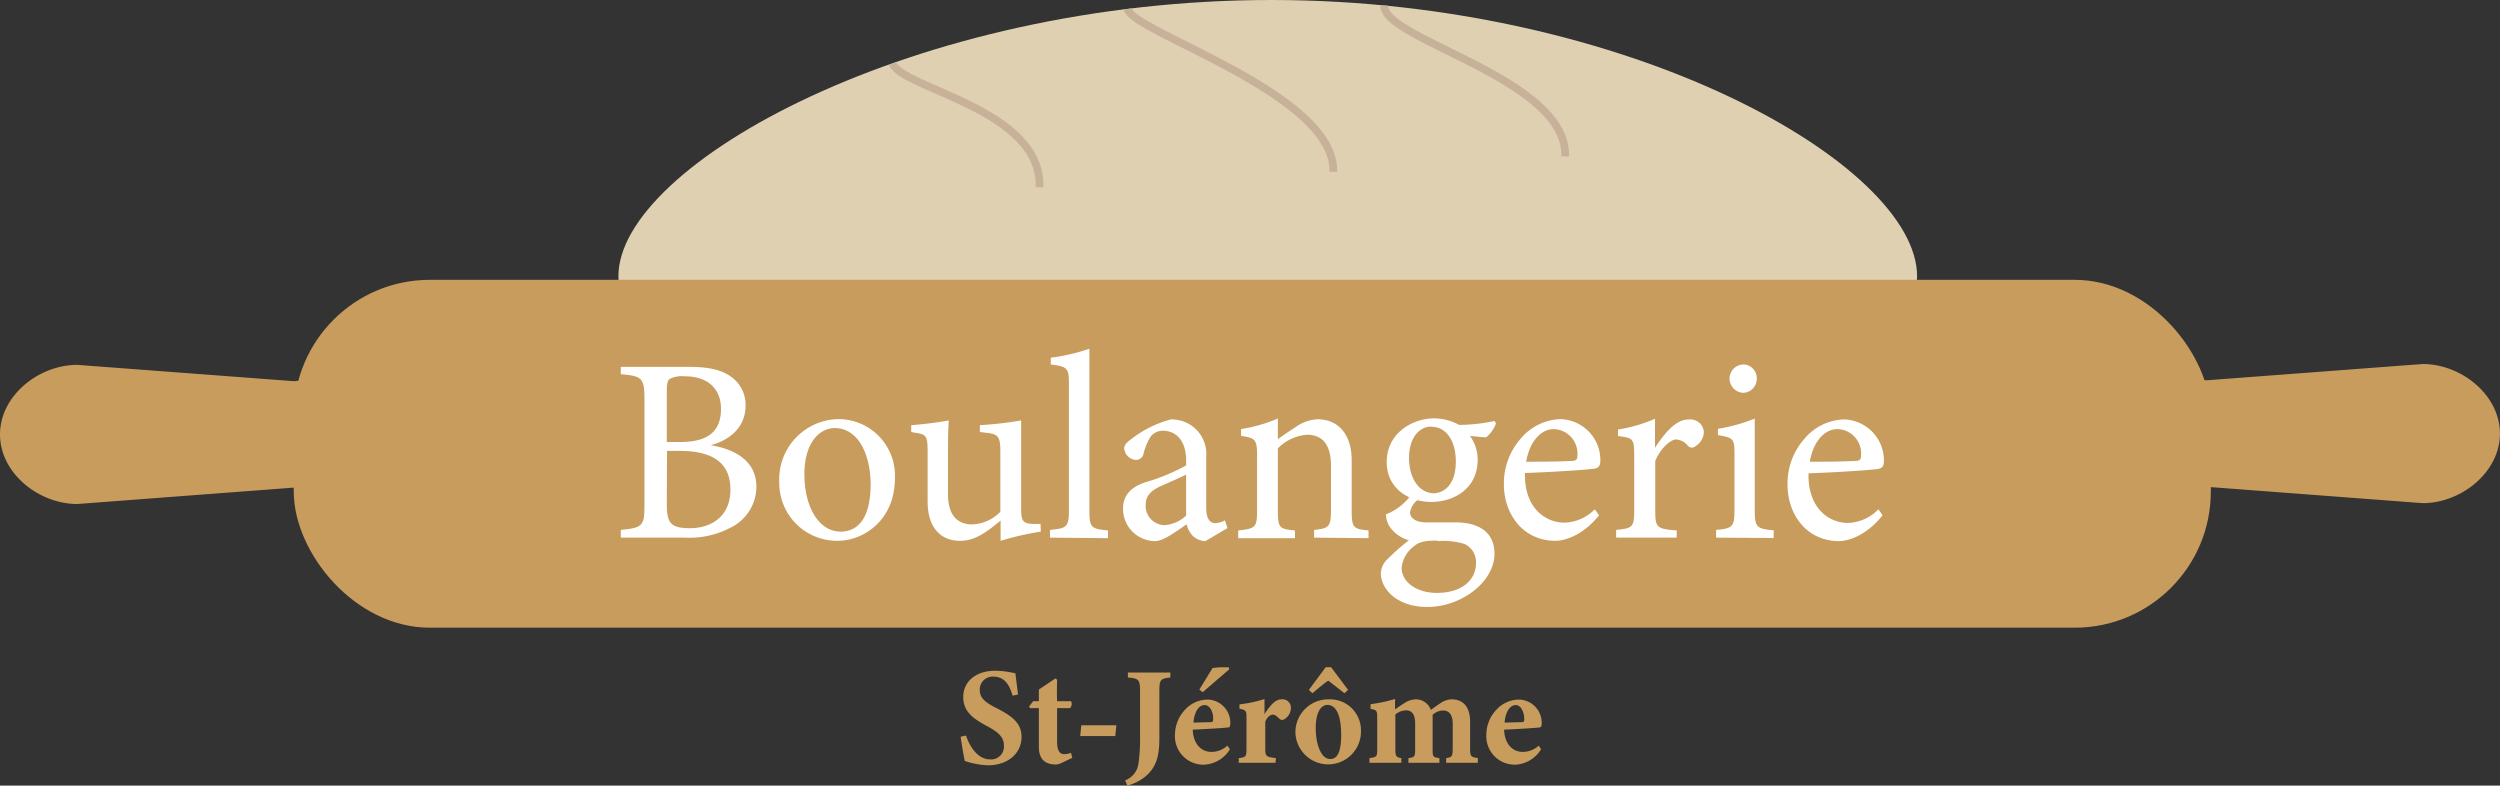 <svg xmlns="http://www.w3.org/2000/svg" viewBox="0 0 323.41 101.63"><rect x="0" y="0" width="323.41" height="101.63" fill="#333333" stroke="none"/><defs><style>.cls-1{fill:#dfd0b2;}.cls-2{fill:#c79c5d;}.cls-3{fill:#fff;}.cls-4{fill:none;stroke:#c7b299;stroke-miterlimit:10;}</style></defs><g id="Calque_2" data-name="Calque 2"><g id="boulangerie"><path class="cls-1" d="M248,35.73c0,14.48-37.38,16.73-83.5,16.73S80,50.21,80,35.73,118.37,0,164.48,0,248,21.24,248,35.73Z"/><rect class="cls-2" x="38" y="36.2" width="248" height="45" rx="17.6"/><path class="cls-2" d="M66,65.2,38,63.08,10,65.2c-5,0-10-4-10-9H0c0-5,5-9,10-9l28,2.11,28-2.11a9,9,0,0,1,9,9h0A9,9,0,0,1,66,65.2Z"/><path class="cls-2" d="M257.4,47.09l28,2.11,28-2.11c5,0,10,4,10,9h0c0,5-5,9-10,9l-28-2.12-28,2.12a9,9,0,0,1-9-9h0A9,9,0,0,1,257.4,47.09Z"/><path class="cls-3" d="M91.94,57.59c3.26.54,5.91,2.1,5.91,5.4a5.89,5.89,0,0,1-3.29,5.24,11.33,11.33,0,0,1-5.89,1.32H80.31v-1c2.89-.27,3.06-.58,3.06-3.26V51.7c0-2.82-.3-3.05-3.06-3.29v-.95h8.91c2.55,0,4.15.44,5.23,1.19a4.43,4.43,0,0,1,2,3.8C96.46,55.65,93.84,57.11,91.94,57.59ZM88,57.18c3.74,0,5.27-1.5,5.27-4.29,0-2.38-1.46-4.21-4.73-4.21a3.51,3.51,0,0,0-1.9.34c-.27.2-.38.58-.38,1.66v6.5Zm-1.74,8.09c0,2.45.58,3.06,3,3.06,2.65,0,5.23-1.43,5.23-5s-2.45-5-6.59-5H86.29Z"/><path class="cls-3" d="M108.36,54.22a7.31,7.31,0,0,1,7.41,7.62c0,5.5-4.08,8.12-7.41,8.12a7.47,7.47,0,0,1-7.55-7.58A7.79,7.79,0,0,1,108.36,54.22ZM108,55.38c-2.07,0-3.94,2-3.94,5.95,0,4.31,1.9,7.44,4.69,7.44,2.11,0,3.88-1.53,3.88-6.19C112.58,58.61,110.94,55.38,108,55.38Z"/><path class="cls-3" d="M134.64,68.77a39.4,39.4,0,0,0-5.2,1.19V67.34c-1.84,1.53-3.33,2.62-5.2,2.62C122,70,120,68.57,120,64.86V58.27c0-1.84-.27-2-1.12-2.21l-1-.17V55a47.87,47.87,0,0,0,4.87-.61c-.11,1.09-.11,2.72-.11,5V64c0,3,1.57,3.84,3.1,3.84a5.4,5.4,0,0,0,3.67-1.63V58.27c0-1.84-.41-2.08-1.56-2.25l-1.09-.13V55a47.29,47.29,0,0,0,5.34-.61V65.78c0,1.7.27,1.94,1.56,2l.95,0Z"/><path class="cls-3" d="M135.83,69.55v-1c2.18-.2,2.45-.37,2.45-2.62V49.7c0-2.07-.17-2.28-2.35-2.55v-.88a24.38,24.38,0,0,0,5-1.16V66c0,2.25.2,2.42,2.41,2.62v1Z"/><path class="cls-3" d="M155.93,70a2.47,2.47,0,0,1-1.6-.65,3.18,3.18,0,0,1-.82-1.52c-1.36.91-3,2.17-4.08,2.17a4.17,4.17,0,0,1-4.15-4.18c0-1.67.92-2.75,2.79-3.4a26.27,26.27,0,0,0,5.37-2.21v-.68c0-2.41-1.22-3.81-3-3.81a2,2,0,0,0-1.6.78,7.37,7.37,0,0,0-.91,2.21,1,1,0,0,1-1,.79,1.64,1.64,0,0,1-1.5-1.5c0-.48.45-.88,1.13-1.36a14.28,14.28,0,0,1,4.89-2.38,4.47,4.47,0,0,1,4.59,4.86v6.56c0,1.57.58,2,1.19,2a2.78,2.78,0,0,0,1.23-.37l.34,1Zm-2.49-8.6c-.74.37-2.38,1.09-3.16,1.43-1.29.58-2.07,1.22-2.07,2.48a2.48,2.48,0,0,0,2.45,2.62,4.51,4.51,0,0,0,2.78-1.23Z"/><path class="cls-3" d="M170,69.55v-1c2-.2,2.18-.44,2.18-2.75V60.24c0-2.38-.85-4-3.1-4A5.94,5.94,0,0,0,165.31,58v8c0,2.35.2,2.42,2.21,2.62v1h-7.34v-1c2.24-.24,2.44-.37,2.44-2.62V59c0-2.21-.23-2.31-2.07-2.62v-.88a19.44,19.44,0,0,0,4.76-1.36V56.8c.68-.47,1.43-1,2.31-1.56a5.23,5.23,0,0,1,2.82-1c2.72,0,4.42,2,4.42,5.3V66c0,2.31.21,2.42,2.18,2.62v1Z"/><path class="cls-3" d="M183.53,64.59a2.51,2.51,0,0,0-1.12,1.7c0,.61.58,1.29,2.11,1.29l3.81,0c2.17,0,5,.71,5,4.08,0,3.53-4.18,6.86-8.7,6.86-3.84,0-5.92-2.24-6-4.25a2.65,2.65,0,0,1,.85-1.93,29.51,29.51,0,0,1,2.78-2.45A4.42,4.42,0,0,1,179.69,68a3.13,3.13,0,0,1-.4-1.46,7.26,7.26,0,0,0,3.12-2.34Zm1.64.34c-3.17,0-5.78-1.94-5.78-5.13,0-3.88,3.46-5.68,6.12-5.68a6.89,6.89,0,0,1,3.26.85,22.85,22.85,0,0,0,4.56-.51l.2.3a4.21,4.21,0,0,1-1.26,1.81c-.51,0-1.63-.14-2.11-.17a5.22,5.22,0,0,1,1,3.09C191.15,63.2,188.09,64.93,185.17,64.93Zm.78,5c-1.67,0-2.42.2-3,.71a4,4,0,0,0-1.63,2.79c0,1.87,1.94,3.27,4.56,3.27,3.23,0,5.06-1.67,5.06-3.85a2.56,2.56,0,0,0-1.49-2.48A9.23,9.23,0,0,0,186,70Zm-.78-14.75c-1.53,0-2.89,1.39-2.89,4.08s1.36,4.55,3.23,4.55c1.49-.07,2.82-1.32,2.82-4.08S187.07,55.21,185.17,55.21Z"/><path class="cls-3" d="M206.86,66.66c-2.18,2.72-4.56,3.3-5.65,3.3-4.14,0-6.66-3.4-6.66-7.31a8.76,8.76,0,0,1,2.21-5.95,7,7,0,0,1,5.07-2.48,5.31,5.31,0,0,1,5.2,5.27c0,.68-.14,1-.68,1.12s-5,.44-9.08.58c-.1,4.56,2.69,6.42,5.1,6.42a5.71,5.71,0,0,0,3.94-1.73ZM201,55.51c-1.56,0-3.09,1.46-3.57,4.22,1.9,0,3.81,0,5.81-.1.62,0,.82-.17.82-.68A3.17,3.17,0,0,0,201,55.51Z"/><path class="cls-3" d="M216.89,69.55h-7.82v-1c2.14-.2,2.34-.37,2.34-2.58V59c0-2.25-.13-2.35-2.1-2.59v-.85a19,19,0,0,0,4.79-1.39v3.74c1.19-1.77,2.62-3.64,4.32-3.64a1.76,1.76,0,0,1,2,1.63,2.29,2.29,0,0,1-1.16,1.87.66.66,0,0,1-.88-.07,2.15,2.15,0,0,0-1.53-.85c-.71,0-2,1.06-2.72,2.79V66c0,2.25.17,2.42,2.79,2.62Z"/><path class="cls-3" d="M222,69.55v-1c2.15-.2,2.38-.37,2.38-2.68v-7c0-2.11-.1-2.24-2.14-2.58v-.82A22,22,0,0,0,227,54.15V65.92c0,2.31.24,2.48,2.45,2.68v1Zm3.54-18.73a1.86,1.86,0,0,1-1.8-1.8,1.83,1.83,0,0,1,1.83-1.87A1.77,1.77,0,0,1,227.26,49,1.81,1.81,0,0,1,225.49,50.82Z"/><path class="cls-3" d="M243.54,66.66C241.37,69.38,239,70,237.9,70c-4.15,0-6.66-3.4-6.66-7.31a8.71,8.71,0,0,1,2.21-5.95,6.94,6.94,0,0,1,5.06-2.48,5.3,5.3,0,0,1,5.2,5.27c0,.68-.13,1-.68,1.12s-5,.44-9.07.58c-.11,4.56,2.68,6.42,5.1,6.42A5.73,5.73,0,0,0,243,65.88ZM237.7,55.51c-1.57,0-3.1,1.46-3.57,4.22,1.9,0,3.8,0,5.81-.1.61,0,.81-.17.81-.68A3.15,3.15,0,0,0,237.7,55.51Z"/><path class="cls-4" d="M115.48,8.23c1.26,3.27,19.33,5.88,19,16"/><path class="cls-4" d="M145.87,1.16c.57,3,26.93,10.94,26.61,21.07"/><path class="cls-4" d="M179.07.71c-.19,4.46,23.72,9.41,23.41,19.52"/><path class="cls-2" d="M131,90c-.36-1.15-.87-2.47-2.52-2.47a1.66,1.66,0,0,0-1.73,1.75c0,1,.67,1.58,2.25,2.37,1.93,1,3.15,1.89,3.15,3.68,0,2.12-1.76,3.67-4.34,3.67a10.42,10.42,0,0,1-3-.56c-.11-.41-.42-2.28-.54-3.13l.7-.16c.36,1.13,1.37,3.09,3.13,3.09a1.66,1.66,0,0,0,1.77-1.83c0-1-.65-1.66-2.17-2.47-1.87-1-3.09-1.91-3.09-3.78s1.47-3.39,4.18-3.39a12.71,12.71,0,0,1,2.57.33c.07.66.2,1.6.34,2.74Z"/><path class="cls-2" d="M137.33,98.7a2.12,2.12,0,0,1-.72.2c-1.39,0-2.22-.65-2.22-2.29v-5h-1.15l-.11-.22.52-.68h.74v-1.5c.61-.43,1.5-1,2.13-1.44l.23.15c0,.48-.05,1.44,0,2.79h1.81a.77.77,0,0,1-.15.9h-1.66V96c0,1.4.58,1.56.92,1.56a2.15,2.15,0,0,0,.87-.18l.18.65Z"/><path class="cls-2" d="M144.28,95.22h-4.54l.14-1.4h4.54Z"/><path class="cls-2" d="M151.4,87.64c-1.26.15-1.42.26-1.42,1.77v5.94c0,2.09-.2,3.83-1.91,5.18a6.25,6.25,0,0,1-2.23,1.1l-.29-.68a2.68,2.68,0,0,0,1.73-2.22,22.19,22.19,0,0,0,.2-3.45V89.41c0-1.51-.18-1.64-1.57-1.77V87h5.49Z"/><path class="cls-2" d="M159.11,96.92a4.12,4.12,0,0,1-3.3,2A3.68,3.68,0,0,1,152,95a4.76,4.76,0,0,1,1.35-3.24,4,4,0,0,1,2.81-1.26,3,3,0,0,1,3,2.93c0,.31,0,.62-.23.67s-2.88.22-4.63.29c.07,1.91,1.13,2.88,2.43,2.88a3.08,3.08,0,0,0,2.05-.81Zm-3.28-5.71c-.72,0-1.33.84-1.44,2.27l2.18-.06c.25,0,.36,0,.36-.36C157,92.16,156.53,91.21,155.83,91.21Zm-.68-2,1.71-2.79a10.63,10.63,0,0,1,2.14-.08l0,.26-3.42,2.95Z"/><path class="cls-2" d="M165,98.68h-4.75v-.61c.95-.11,1-.2,1-1.28V92.85c0-.9-.07-1-.91-1.17v-.56a17.2,17.2,0,0,0,3.24-.69v1.95c.81-1.24,1.45-1.91,2.19-1.91A1.09,1.09,0,0,1,167,91.55a1.74,1.74,0,0,1-.92,1.53.47.47,0,0,1-.55-.09c-.31-.25-.54-.54-.85-.54s-.72.23-1,.92v3.42c0,1.08.12,1.13,1.38,1.28Z"/><path class="cls-2" d="M171.92,90.47a4,4,0,0,1,4.14,4.07,4.24,4.24,0,1,1-8.48.2A4.25,4.25,0,0,1,171.92,90.47Zm2-.79c-.08-.06-2-1.57-2.08-1.62s-2,1.56-2.05,1.62l-.47-.43,2.18-2.94h.69l2.21,2.94Zm-2.18,1.51c-.78,0-1.53.81-1.53,3s.73,4,1.87,4c.68,0,1.42-.47,1.42-3.1S172.82,91.19,171.71,91.19Z"/><path class="cls-2" d="M187.08,98.68v-.61c.72-.11.85-.18.85-1.28V93.67c0-1.49-.71-1.76-1.26-1.76a2.08,2.08,0,0,0-1.34.56c0,.21,0,.48,0,.75v3.64c0,1,0,1.1.88,1.21v.61H182.2v-.61c.79-.11.87-.16.87-1.21V93.58c0-1.27-.51-1.69-1.18-1.69a2.23,2.23,0,0,0-1.38.54v4.43c0,1,.11,1.1.77,1.21v.61h-4.12v-.61c1-.13,1-.2,1-1.28V93c0-1,0-1.17-.86-1.29V91.1a19.68,19.68,0,0,0,3.17-.68v1.35c.39-.27.72-.51,1.1-.74a2.88,2.88,0,0,1,1.53-.56,2.05,2.05,0,0,1,2,1.37c.44-.33.8-.58,1.25-.88a2.67,2.67,0,0,1,1.44-.49c1.56,0,2.39,1.06,2.39,2.9v3.49c0,1,.09,1.06,1,1.21v.61Z"/><path class="cls-2" d="M199.36,96.92a4.12,4.12,0,0,1-3.3,2A3.68,3.68,0,0,1,192.28,95a4.72,4.72,0,0,1,1.35-3.24,4,4,0,0,1,2.81-1.26,3,3,0,0,1,3,2.93c0,.31,0,.62-.24.67s-2.88.22-4.62.29c.07,1.91,1.13,2.88,2.43,2.88a3.1,3.1,0,0,0,2.05-.81Zm-3.28-5.71c-.72,0-1.33.84-1.44,2.27l2.18-.06c.25,0,.36,0,.36-.36C197.19,92.16,196.78,91.21,196.08,91.21Z"/></g></g></svg>
